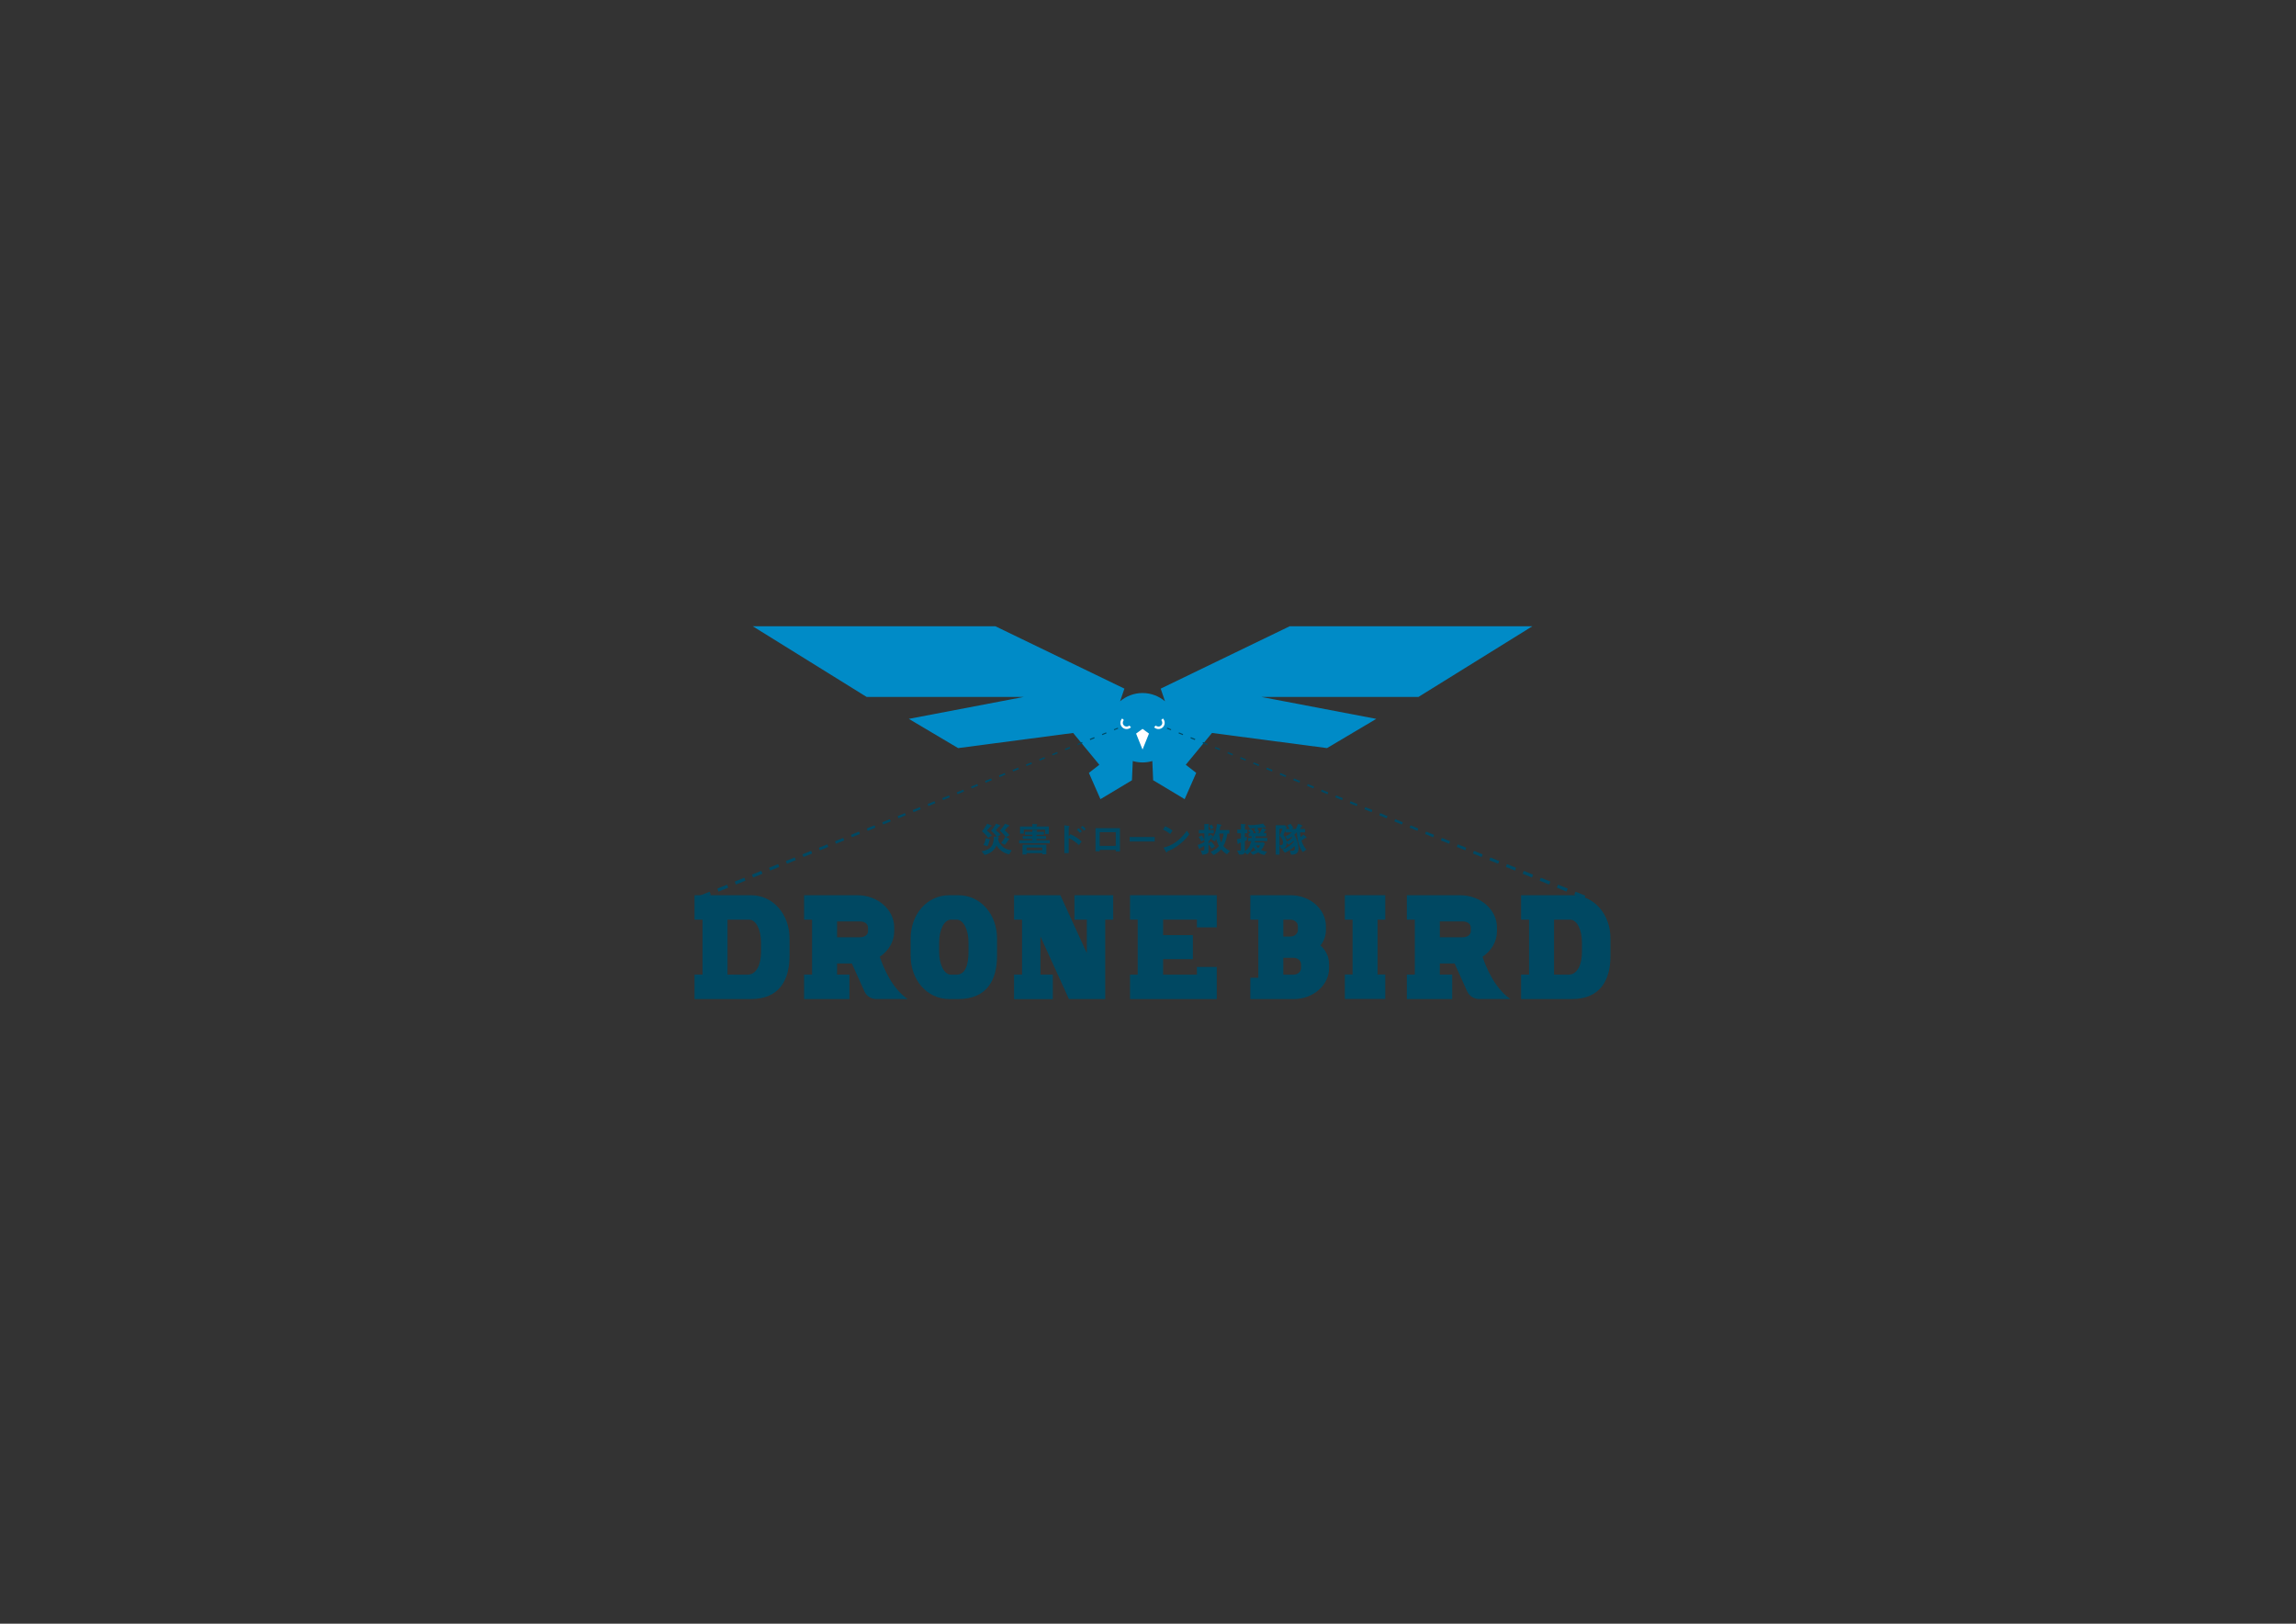 <?xml version="1.0" encoding="UTF-8" standalone="no"?>
<!-- Created with Inkscape (http://www.inkscape.org/) -->

<svg
   xmlns:dc="http://purl.org/dc/elements/1.1/"
   xmlns:cc="http://creativecommons.org/ns#"
   xmlns:rdf="http://www.w3.org/1999/02/22-rdf-syntax-ns#"
   xmlns:svg="http://www.w3.org/2000/svg"
   xmlns="http://www.w3.org/2000/svg"
   xmlns:sodipodi="http://sodipodi.sourceforge.net/DTD/sodipodi-0.dtd"
   xmlns:inkscape="http://www.inkscape.org/namespaces/inkscape"
   id="svg2"
   version="1.1"
   inkscape:version="0.91 r13725"
   xml:space="preserve"
   width="1052.362"
   height="744.095"
   viewBox="0 0 1052.362 744.095"
   sodipodi:docname="dronebird_logo.svg"><rect x="0" y="0" width="1052.362" height="744.095" fill="#333333" stroke="none"/><defs
     id="defs6"><clipPath
       clipPathUnits="userSpaceOnUse"
       id="clipPath16"><path
         d="m 0,595.276 841.89,0 L 841.89,0 0,0 0,595.276 Z"
         id="path18"
         inkscape:connector-curvature="0" /></clipPath></defs><sodipodi:namedview
     pagecolor="#ffffff"
     bordercolor="#666666"
     borderopacity="1"
     objecttolerance="10"
     gridtolerance="10"
     guidetolerance="10"
     inkscape:pageopacity="0"
     inkscape:pageshadow="2"
     inkscape:window-width="2560"
     inkscape:window-height="1343"
     id="namedview4"
     showgrid="false"
     inkscape:zoom="3.4509974"
     inkscape:cx="531.81317"
     inkscape:cy="382.68719"
     inkscape:window-x="0"
     inkscape:window-y="1"
     inkscape:window-maximized="1"
     inkscape:current-layer="g10" /><g
     id="g10"
     inkscape:groupmode="layer"
     inkscape:label="dronebird_logo"
     transform="matrix(1.25,0,0,-1.25,0,744.095)"><g
       id="g20"
       transform="translate(561.873,365.68)"><path
         d="m 0,0 -88.975,0 -47.303,-22.868 1.586,-4.648 c -2.221,1.89 -5.094,3.037 -8.239,3.037 -3.145,0 -6.018,-1.147 -8.238,-3.037 l 1.586,4.648 -47.304,22.868 -88.975,0 41.748,-25.904 57.686,0 -42.202,-8.048 18.065,-10.716 42.18,5.55 9.61,-11.659 -3.832,-2.978 4.237,-9.63 11.555,6.934 0.3,7.042 c 1.138,-0.334 2.338,-0.521 3.584,-0.521 1.246,0 2.447,0.187 3.585,0.521 l 0.3,-7.042 11.555,-6.934 4.237,9.63 -3.832,2.978 9.609,11.659 42.18,-5.55 18.065,10.716 -42.202,8.048 57.686,0 L 0,0 Z"
         style="fill:#008bc7;fill-opacity:1;fill-rule:nonzero;stroke:none"
         id="path22"
         inkscape:connector-curvature="0" /></g><g
       id="g24"
       transform="translate(369.929,287.447)"><path
         d="m 0,0 c -0.142,-0.039 -0.168,-0.064 -0.207,-0.143 -0.555,-0.89 -0.762,-1.214 -1.266,-1.769 l -1.344,0.736 c 0.555,0.619 0.995,1.215 1.434,2.184 L -0.064,0.389 C 0.129,0.297 0.168,0.232 0.168,0.168 0.168,0.064 0.117,0.039 0,0 m -1.06,0.879 c -0.671,0.892 -1.111,1.369 -2.223,2.455 0.957,1.035 1.409,1.719 1.836,2.521 L -0.103,5.324 C -0.026,5.299 0.22,5.209 0.22,5.08 0.22,4.988 0.091,4.963 0.052,4.949 -0.246,4.873 -0.284,4.859 -0.336,4.795 -0.517,4.602 -1.331,3.645 -1.525,3.426 -0.762,2.791 -0.232,2.223 0.22,1.668 L -1.06,0.879 Z m -6.048,-1.1 c -0.078,-0.465 -0.336,-1.484 -0.75,-2.209 l -1.473,0.491 c 0.465,0.75 0.737,1.589 0.827,2.468 l 1.447,-0.322 c 0.104,-0.025 0.259,-0.078 0.259,-0.193 0,-0.092 -0.065,-0.157 -0.31,-0.235 m -0.478,0.879 c -0.931,1.332 -1.823,2.043 -2.301,2.418 0.75,0.84 1.396,1.77 1.939,2.766 L -6.591,5.26 c 0.039,-0.012 0.284,-0.129 0.284,-0.233 0,-0.09 -0.09,-0.115 -0.155,-0.129 C -6.708,4.82 -6.733,4.809 -6.811,4.717 -6.901,4.602 -7.018,4.473 -8.078,3.322 -7.444,2.805 -6.992,2.43 -6.204,1.512 L -7.586,0.658 Z m 7.703,-6.035 c -1.874,0.363 -3.671,1.525 -4.64,3.309 -0.168,-0.414 -0.556,-1.358 -1.681,-2.262 -1.046,-0.826 -2.184,-1.15 -2.649,-1.291 l -1.125,1.344 c 3.322,0.646 4.473,1.99 4.421,5.402 l 1.124,-0.053 c -0.465,0.647 -1.124,1.436 -2.107,2.198 0.595,0.646 1.203,1.421 1.823,2.597 l 1.331,-0.515 c 0.052,-0.028 0.297,-0.118 0.297,-0.221 0,-0.117 -0.142,-0.143 -0.168,-0.154 -0.22,-0.053 -0.245,-0.065 -0.297,-0.118 -0.401,-0.49 -1.15,-1.318 -1.228,-1.408 0.763,-0.582 1.241,-1.06 1.745,-1.642 l -1.241,-0.737 0.31,-0.011 c 0.181,-0.014 0.349,-0.028 0.349,-0.168 0,-0.079 -0.026,-0.092 -0.168,-0.235 -0.09,-0.09 -0.129,-0.232 -0.129,-0.451 0,-0.789 0.556,-1.564 0.775,-1.861 1.396,-1.836 2.921,-2.055 4.188,-2.223 l -0.93,-1.5 z"
         style="fill:#004862;fill-opacity:1;fill-rule:nonzero;stroke:none"
         id="path26"
         inkscape:connector-curvature="0" /></g><path
       d="m 382.203,284.553 -5.79,0 0,-1.008 5.79,0 0,1.008 z m 1.46,1.047 0,-3.504 -1.46,0 0,0.402 -5.79,0 0,-0.504 -1.474,0 0,3.606 8.724,0 z m -0.452,5.545 -7.819,0 0,-1.514 -1.37,0 0,2.637 4.523,0 0,0.918 1.499,-0.065 c 0.13,0 0.336,-0.014 0.336,-0.142 0,-0.09 -0.077,-0.143 -0.116,-0.168 -0.194,-0.155 -0.206,-0.168 -0.206,-0.258 l 0,-0.285 4.523,0 0,-2.713 -1.37,0 0,1.59 z m -3.153,-1.901 0,-0.478 3.515,0 0,-1.061 -3.515,0 0,-0.49 4.859,0 0,-1.111 -11.218,0 0,1.111 4.846,0 0,0.49 -3.541,0 0,1.061 3.541,0 0,0.478 -2.727,0 0,1.059 2.727,0 0,0.738 1.461,-0.066 c 0.129,0 0.323,-0.026 0.323,-0.141 0,-0.064 -0.039,-0.117 -0.065,-0.143 -0.026,-0.025 -0.181,-0.129 -0.206,-0.156 l 0,-0.232 2.726,0 0,-1.059 -2.726,0 z"
       style="fill:#004862;fill-opacity:1;fill-rule:nonzero;stroke:none"
       id="path28"
       inkscape:connector-curvature="0" /><g
       id="g30"
       transform="translate(397.488,290.756)"><path
         d="M 0,0 C -0.349,0.453 -0.75,0.854 -1.202,1.164 L -0.53,1.732 C -0.065,1.408 0.323,1.021 0.672,0.568 L 0,0 Z M -1.512,-0.84 C -1.874,-0.361 -2.262,0 -2.675,0.297 l 0.71,0.568 c 0.414,-0.297 0.801,-0.658 1.163,-1.136 l -0.71,-0.569 z m -0.375,-4.433 c -1.112,1.035 -2.34,1.964 -3.735,2.546 l 0,-5.519 -1.59,0 0,10.236 1.603,-0.285 c 0.026,0 0.31,-0.051 0.31,-0.205 0,-0.078 -0.323,-0.285 -0.323,-0.35 l 0,-3.347 0.594,0.904 c 1.732,-0.75 3.063,-1.719 4.162,-2.687 l -1.021,-1.293 z"
         style="fill:#004862;fill-opacity:1;fill-rule:nonzero;stroke:none"
         id="path32"
         inkscape:connector-curvature="0" /></g><path
       d="m 409.115,290.187 -5.88,0 0,-5.027 5.88,0 0,5.027 z m 0,-7.044 0,0.556 -5.88,0 0,-0.504 -1.538,0 0,8.453 8.956,0 0,-8.505 -1.538,0 z"
       style="fill:#004862;fill-opacity:1;fill-rule:nonzero;stroke:none"
       id="path34"
       inkscape:connector-curvature="0" /><path
       d="m 414.216,288.416 9.188,0 0,-1.641 -9.188,0 0,1.641 z"
       style="fill:#004862;fill-opacity:1;fill-rule:nonzero;stroke:none"
       id="path36"
       inkscape:connector-curvature="0" /><g
       id="g38"
       transform="translate(432.875,286.012)"><path
         d="m 0,0 c -2.043,-1.654 -3.271,-2.195 -4.873,-2.881 -0.064,-0.182 -0.09,-0.4 -0.193,-0.4 -0.079,0 -0.195,0.076 -0.286,0.244 l -0.904,1.553 c 1.033,0.244 2.727,0.683 4.795,2.234 1.978,1.475 3.219,3.18 3.787,3.955 L 3.218,3.412 C 2.713,2.74 1.705,1.385 0,0 m -3.787,3.516 c -0.736,0.607 -1.615,1.164 -2.65,1.629 l 0.789,1.214 c 0.853,-0.375 1.9,-0.929 2.713,-1.601 L -3.787,3.516 Z"
         style="fill:#004862;fill-opacity:1;fill-rule:nonzero;stroke:none"
         id="path40"
         inkscape:connector-curvature="0" /></g><g
       id="g42"
       transform="translate(447.073,289.684)"><path
         d="M 0,0 C 0.039,-1.436 0.245,-2.275 0.711,-3.297 1.267,-2.055 1.474,-1.139 1.59,0 L 0,0 Z M -3.024,1.525 C -3.218,1.951 -3.425,2.313 -3.735,2.752 L -2.83,3.309 C -2.507,2.895 -2.313,2.559 -2.081,2.08 L -3.024,1.525 Z M 2.817,-7.6 C 1.899,-7.018 1.37,-6.553 0.698,-5.752 0.194,-6.32 -0.439,-7.018 -2.067,-7.91 l -1.112,1.201 c 1.176,0.479 2.287,1.15 3.063,2.147 -0.504,0.917 -0.75,1.564 -0.983,2.597 -0.271,-0.543 -0.4,-0.736 -0.49,-0.865 l -1.345,0.672 c 0.298,0.31 0.466,0.529 0.646,0.814 -0.025,0 -0.18,0.037 -0.206,0.037 -0.077,0 -0.272,-0.297 -0.323,-0.347 -0.311,-0.35 -0.84,-0.879 -1.151,-1.215 l 0,-0.854 0.918,0.84 c 0.375,-0.361 0.865,-0.89 1.461,-1.797 l -1.177,-0.904 c -0.297,0.596 -0.749,1.215 -1.202,1.654 l 0,-2.701 c 0,-0.957 -1.667,-1.086 -2.248,-1.111 l -0.569,1.486 c 0.905,-0.064 1.318,-0.025 1.318,0.401 l 0,1.396 c -0.13,-0.078 -0.866,-0.543 -1.486,-0.867 -0.077,-0.037 -0.104,-0.051 -0.142,-0.168 -0.052,-0.154 -0.052,-0.193 -0.142,-0.193 -0.09,0 -0.168,0.142 -0.207,0.232 l -0.465,1.254 c 0.801,0.285 1.447,0.556 2.442,1.06 l 0,0.776 -1.124,-0.518 c -0.181,0.362 -0.466,0.918 -0.97,1.629 l 1.138,0.594 c 0.426,-0.594 0.711,-1.059 0.956,-1.551 l 0,2.275 -2.003,0 0,1.227 2.003,0 0,2.211 1.383,-0.025 c 0.065,0 0.349,-0.014 0.349,-0.168 0,-0.079 -0.051,-0.118 -0.116,-0.182 -0.026,-0.012 -0.117,-0.09 -0.117,-0.143 l 0,-1.693 1.978,0 0,-1.227 -1.978,0 0,-1.125 c 0.246,0.233 0.504,0.543 0.698,0.829 l 0.982,-0.776 c 0.039,-0.039 0.092,-0.092 0.13,-0.142 0.827,1.537 1.137,3.011 1.331,4.652 L 0.427,3.283 C 0.543,3.256 0.841,3.217 0.841,3.076 0.841,2.984 0.75,2.934 0.698,2.908 0.517,2.816 0.505,2.805 0.491,2.766 0.245,1.848 0.168,1.59 0.077,1.266 l 3.619,0 L 3.696,0 2.973,0 C 2.767,-1.396 2.392,-2.986 1.513,-4.576 2.301,-5.48 2.96,-5.92 3.929,-6.398 L 2.817,-7.6 Z"
         style="fill:#004862;fill-opacity:1;fill-rule:nonzero;stroke:none"
         id="path44"
         inkscape:connector-curvature="0" /></g><g
       id="g46"
       transform="translate(460.523,285.328)"><path
         d="M 0,0 C 0.181,-0.311 0.504,-0.711 0.788,-0.982 1.047,-0.75 1.344,-0.336 1.498,0 L 0,0 Z M -0.311,1.59 C -0.336,1.434 -0.362,1.291 -0.4,1.123 l 3.101,0 0.555,-0.426 C 2.934,-0.285 2.559,-0.918 1.861,-1.707 2.675,-2.055 3.205,-2.197 4.084,-2.262 L 3.127,-3.541 C 2.274,-3.334 1.667,-3.102 0.826,-2.572 0.142,-2.973 -0.324,-3.193 -1.1,-3.451 l -0.994,0.996 c 1.137,0.297 1.59,0.555 1.926,0.748 -0.311,0.363 -0.557,0.711 -0.789,1.139 -0.582,-1.254 -1.461,-2.159 -2.158,-2.78 l -1.022,0.762 c -0.064,-0.271 -0.232,-0.762 -1.15,-0.762 l -0.879,0 -0.749,1.487 c 0.336,-0.014 0.827,-0.039 1.02,-0.039 0.157,0 0.389,0.025 0.389,0.375 l 0,2.584 C -5.713,0.982 -6.049,0.891 -6.242,0.801 -6.308,0.775 -6.334,0.736 -6.359,0.697 -6.488,0.516 -6.514,0.49 -6.604,0.49 c -0.091,0 -0.104,0.104 -0.13,0.272 l -0.194,1.486 c 0.801,0.182 1.073,0.246 1.422,0.336 l 0,1.875 -1.332,0 0,1.357 1.332,0 0,2.055 1.434,-0.117 C -3.955,7.74 -3.748,7.715 -3.748,7.611 -3.748,7.561 -3.787,7.508 -3.891,7.432 -4.033,7.328 -4.059,7.275 -4.059,7.225 l 0,-1.409 0.892,0 0,-1.357 -0.892,0 0,-1.486 c 0.479,0.142 0.594,0.179 0.75,0.232 l 0,-1.279 C -3.503,1.848 -3.826,1.705 -4.059,1.615 l 0,-3.722 c 0.375,0.246 0.776,0.503 1.267,1.189 0.698,0.969 0.892,1.783 1.073,2.508 l -1.125,0 0,1.15 1.28,0 c 0.013,0.233 0.013,0.477 0.013,0.569 l -1.125,0 0,1.175 0.672,0 c -0.142,0.194 -0.414,0.582 -0.827,0.995 l 1.06,0.66 C -1.318,5.674 -0.943,5.078 -0.775,4.795 L -1.229,4.484 0,4.484 C -0.117,4.756 -0.389,5.363 -0.764,5.867 L 0.193,6.346 C -0.854,6.268 -1.371,6.242 -2.314,6.217 L -2.999,7.443 C -2.146,7.432 0.322,7.393 2.623,8.012 L 3.502,6.85 C 3.541,6.797 3.631,6.682 3.631,6.604 3.631,6.539 3.58,6.5 3.516,6.5 3.424,6.5 3.037,6.643 2.946,6.643 2.855,6.643 2.223,6.539 2.094,6.525 1.641,6.461 1.137,6.41 0.504,6.357 0.814,5.867 1.033,5.389 1.215,4.859 l -0.802,-0.375 0.905,0 C 1.705,5.143 1.99,5.686 2.313,6.475 L 3.527,5.945 C 3.541,5.932 3.786,5.828 3.786,5.725 3.786,5.621 3.695,5.596 3.67,5.596 3.489,5.545 3.477,5.531 3.424,5.479 3.373,5.428 2.908,4.639 2.805,4.484 l 0.981,0 0,-1.175 -3.929,0 C -0.156,2.998 -0.156,2.92 -0.168,2.74 l 4.342,0 0,-1.15 -4.485,0 z"
         style="fill:#004862;fill-opacity:1;fill-rule:nonzero;stroke:none"
         id="path48"
         inkscape:connector-curvature="0" /></g><g
       id="g50"
       transform="translate(473.675,288.519)"><path
         d="m 0,0 c -0.581,-0.465 -1.009,-0.723 -1.681,-1.033 l -0.645,1.201 c 0.878,0.336 1.667,0.803 2.352,1.422 l -2.379,0 0,0.789 -0.71,-1.707 c 0.775,-1.111 1.034,-1.68 1.164,-2.506 0.956,0.49 1.447,0.879 2.054,1.537 C 0.13,-0.232 0.052,-0.09 0,0 m -4.446,0.4 1.034,2.508 -1.085,0 0,-6.035 c 0.723,0 1.266,0.025 1.266,1.022 0,0.49 -0.207,1.304 -1.215,2.505 m 9.707,-0.865 c -0.039,0 -0.207,0.026 -0.234,0.026 -0.116,0 -0.155,-0.026 -0.258,-0.104 -0.362,-0.283 -0.621,-0.478 -1.228,-0.84 0.505,-1.705 1.216,-2.74 1.797,-3.308 L 4.032,-5.621 C 2.907,-4.238 2.029,-1.73 1.822,1.59 l -0.064,0 C 1.628,1.422 1.409,1.164 0.917,0.736 c 0.375,-0.632 0.789,-1.355 1.125,-2.57 0.232,-0.828 0.414,-1.822 0.414,-2.561 0,-2.273 -1.99,-2.197 -2.727,-2.158 l -0.478,1.475 c 0.4,-0.065 0.917,-0.065 0.93,-0.065 0.659,0 0.943,0.233 0.943,1.112 0,0.322 -0.013,0.504 -0.039,0.646 -1.24,-1.189 -1.977,-1.707 -3.606,-2.496 l -0.956,1.19 c 1.953,0.699 3.064,1.55 4.226,2.869 C 0.711,-1.68 0.685,-1.629 0.646,-1.498 0,-2.105 -0.413,-2.416 -1.253,-2.947 l -0.621,0.75 c -0.025,-1.487 -0.479,-2.03 -1.965,-2.274 l -0.658,1.28 0,-3.362 -1.397,0 0,10.766 3.361,0 0.659,-0.697 -0.284,-0.686 1.344,0 c -0.285,0.621 -0.531,0.971 -0.789,1.318 l 1.151,0.596 C -0.13,4.316 0.168,3.904 0.543,3.205 L -0.13,2.83 l 1.629,0 C 1.822,3.438 2.067,4.033 2.274,4.691 L 3.386,4.33 C 3.722,4.227 3.864,4.072 3.864,3.969 3.864,3.865 3.748,3.826 3.735,3.813 3.58,3.762 3.477,3.736 3.45,3.684 3.412,3.645 3.076,2.961 2.999,2.83 l 1.887,0 0,-1.24 -1.849,0 C 3.089,0.828 3.153,0.4 3.244,-0.104 3.593,0.143 3.813,0.311 4.304,0.789 l 0.918,-0.84 c 0.039,-0.025 0.193,-0.168 0.193,-0.271 0,-0.092 -0.09,-0.143 -0.154,-0.143"
         style="fill:#004862;fill-opacity:1;fill-rule:nonzero;stroke:none"
         id="path52"
         inkscape:connector-curvature="0" /></g><g
       id="g54"
       transform="translate(416.582,326.336)"><path
         d="M 0,0 2.36,1.723 4.721,0 2.36,-5.862 0,0 Z"
         style="fill:#ffffff;fill-opacity:1;fill-rule:nonzero;stroke:none"
         id="path56"
         inkscape:connector-curvature="0" /></g><g
       id="g58"
       transform="translate(581.333,266.89)"><path
         d="M 0,0 -0.45,-1.126 -4.091,0.356 -3.641,1.481 0,0 Z"
         style="fill:#004862;fill-opacity:1;fill-rule:nonzero;stroke:none"
         id="path60"
         inkscape:connector-curvature="0" /></g><g
       id="g62"
       transform="translate(574.857,269.496)"><path
         d="M 0,0 -0.439,-1.098 -4.002,0.352 -3.563,1.449 0,0 Z"
         style="fill:#004862;fill-opacity:1;fill-rule:nonzero;stroke:none"
         id="path64"
         inkscape:connector-curvature="0" /></g><g
       id="g66"
       transform="translate(568.459,272.07)"><path
         d="M 0,0 -0.428,-1.07 -3.912,0.348 -3.484,1.418 0,0 Z"
         style="fill:#004862;fill-opacity:1;fill-rule:nonzero;stroke:none"
         id="path68"
         inkscape:connector-curvature="0" /></g><g
       id="g70"
       transform="translate(562.139,274.612)"><path
         d="M 0,0 -0.418,-1.042 -3.824,0.345 -3.406,1.387 0,0 Z"
         style="fill:#004862;fill-opacity:1;fill-rule:nonzero;stroke:none"
         id="path72"
         inkscape:connector-curvature="0" /></g><g
       id="g74"
       transform="translate(555.896,277.123)"><path
         d="M 0,0 -0.406,-1.014 -3.734,0.341 -3.328,1.355 0,0 Z"
         style="fill:#004862;fill-opacity:1;fill-rule:nonzero;stroke:none"
         id="path76"
         inkscape:connector-curvature="0" /></g><g
       id="g78"
       transform="translate(549.732,279.603)"><path
         d="M 0,0 -0.396,-0.987 -3.646,0.336 -3.25,1.322 0,0 Z"
         style="fill:#004862;fill-opacity:1;fill-rule:nonzero;stroke:none"
         id="path80"
         inkscape:connector-curvature="0" /></g><g
       id="g82"
       transform="translate(543.645,282.051)"><path
         d="M 0,0 -0.385,-0.959 -3.557,0.332 -3.173,1.291 0,0 Z"
         style="fill:#004862;fill-opacity:1;fill-rule:nonzero;stroke:none"
         id="path84"
         inkscape:connector-curvature="0" /></g><g
       id="g86"
       transform="translate(537.637,284.467)"><path
         d="M 0,0 -0.373,-0.931 -3.468,0.328 -3.094,1.26 0,0 Z"
         style="fill:#004862;fill-opacity:1;fill-rule:nonzero;stroke:none"
         id="path88"
         inkscape:connector-curvature="0" /></g><g
       id="g90"
       transform="translate(531.707,286.852)"><path
         d="M 0,0 -0.363,-0.903 -3.379,0.324 -3.017,1.228 0,0 Z"
         style="fill:#004862;fill-opacity:1;fill-rule:nonzero;stroke:none"
         id="path92"
         inkscape:connector-curvature="0" /></g><g
       id="g94"
       transform="translate(525.854,289.205)"><path
         d="M 0,0 -0.352,-0.876 -3.289,0.32 -2.938,1.195 0,0 Z"
         style="fill:#004862;fill-opacity:1;fill-rule:nonzero;stroke:none"
         id="path96"
         inkscape:connector-curvature="0" /></g><g
       id="g98"
       transform="translate(520.08,291.526)"><path
         d="M 0,0 -0.342,-0.848 -3.201,0.316 -2.861,1.164 0,0 Z"
         style="fill:#004862;fill-opacity:1;fill-rule:nonzero;stroke:none"
         id="path100"
         inkscape:connector-curvature="0" /></g><g
       id="g102"
       transform="translate(514.383,293.816)"><path
         d="m 0,0 -0.33,-0.82 -2.782,1.132 0.33,0.82 L 0,0 Z"
         style="fill:#004862;fill-opacity:1;fill-rule:nonzero;stroke:none"
         id="path104"
         inkscape:connector-curvature="0" /></g><g
       id="g106"
       transform="translate(508.764,296.074)"><path
         d="M 0,0 -0.318,-0.793 -3.023,0.309 -2.703,1.101 0,0 Z"
         style="fill:#004862;fill-opacity:1;fill-rule:nonzero;stroke:none"
         id="path108"
         inkscape:connector-curvature="0" /></g><g
       id="g110"
       transform="translate(503.224,298.301)"><path
         d="M 0,0 -0.309,-0.765 -2.935,0.304 -2.626,1.068 0,0 Z"
         style="fill:#004862;fill-opacity:1;fill-rule:nonzero;stroke:none"
         id="path112"
         inkscape:connector-curvature="0" /></g><g
       id="g114"
       transform="translate(497.761,300.495)"><path
         d="M 0,0 -0.298,-0.736 -2.846,0.301 -2.548,1.037 0,0 Z"
         style="fill:#004862;fill-opacity:1;fill-rule:nonzero;stroke:none"
         id="path116"
         inkscape:connector-curvature="0" /></g><g
       id="g118"
       transform="translate(492.375,302.658)"><path
         d="M 0,0 -0.285,-0.709 -2.756,0.297 -2.469,1.006 0,0 Z"
         style="fill:#004862;fill-opacity:1;fill-rule:nonzero;stroke:none"
         id="path120"
         inkscape:connector-curvature="0" /></g><g
       id="g122"
       transform="translate(487.068,304.79)"><path
         d="M 0,0 -0.275,-0.681 -2.668,0.293 -2.392,0.974 0,0 Z"
         style="fill:#004862;fill-opacity:1;fill-rule:nonzero;stroke:none"
         id="path124"
         inkscape:connector-curvature="0" /></g><g
       id="g126"
       transform="translate(481.84,306.891)"><path
         d="M 0,0 -0.265,-0.654 -2.579,0.288 -2.314,0.941 0,0 Z"
         style="fill:#004862;fill-opacity:1;fill-rule:nonzero;stroke:none"
         id="path128"
         inkscape:connector-curvature="0" /></g><g
       id="g130"
       transform="translate(476.69,308.959)"><path
         d="M 0,0 -0.254,-0.626 -2.49,0.284 -2.236,0.91 0,0 Z"
         style="fill:#004862;fill-opacity:1;fill-rule:nonzero;stroke:none"
         id="path132"
         inkscape:connector-curvature="0" /></g><g
       id="g134"
       transform="translate(471.616,310.995)"><path
         d="M 0,0 -0.243,-0.598 -2.401,0.28 -2.158,0.879 0,0 Z"
         style="fill:#004862;fill-opacity:1;fill-rule:nonzero;stroke:none"
         id="path136"
         inkscape:connector-curvature="0" /></g><g
       id="g138"
       transform="translate(466.621,313)"><path
         d="M 0,0 -0.232,-0.569 -2.313,0.277 -2.08,0.848 0,0 Z"
         style="fill:#004862;fill-opacity:1;fill-rule:nonzero;stroke:none"
         id="path140"
         inkscape:connector-curvature="0" /></g><g
       id="g142"
       transform="translate(461.704,314.975)"><path
         d="M 0,0 -0.222,-0.543 -2.224,0.271 -2.003,0.814 0,0 Z"
         style="fill:#004862;fill-opacity:1;fill-rule:nonzero;stroke:none"
         id="path144"
         inkscape:connector-curvature="0" /></g><g
       id="g146"
       transform="translate(456.864,316.916)"><path
         d="M 0,0 -0.21,-0.515 -2.134,0.269 -1.925,0.783 0,0 Z"
         style="fill:#004862;fill-opacity:1;fill-rule:nonzero;stroke:none"
         id="path148"
         inkscape:connector-curvature="0" /></g><g
       id="g150"
       transform="translate(452.103,318.826)"><path
         d="M 0,0 -0.2,-0.486 -2.046,0.265 -1.847,0.752 0,0 Z"
         style="fill:#004862;fill-opacity:1;fill-rule:nonzero;stroke:none"
         id="path152"
         inkscape:connector-curvature="0" /></g><g
       id="g154"
       transform="translate(447.42,320.705)"><path
         d="M 0,0 -0.188,-0.459 -1.956,0.261 -1.769,0.719 0,0 Z"
         style="fill:#004862;fill-opacity:1;fill-rule:nonzero;stroke:none"
         id="path156"
         inkscape:connector-curvature="0" /></g><g
       id="g158"
       transform="translate(442.815,322.552)"><path
         d="M 0,0 -0.178,-0.431 -1.867,0.257 -1.69,0.688 0,0 Z"
         style="fill:#004862;fill-opacity:1;fill-rule:nonzero;stroke:none"
         id="path160"
         inkscape:connector-curvature="0" /></g><g
       id="g162"
       transform="translate(438.287,324.367)"><path
         d="M 0,0 -0.166,-0.403 -1.778,0.253 -1.612,0.656 0,0 Z"
         style="fill:#004862;fill-opacity:1;fill-rule:nonzero;stroke:none"
         id="path164"
         inkscape:connector-curvature="0" /></g><g
       id="g166"
       transform="translate(433.838,326.151)"><path
         d="M 0,0 -0.156,-0.376 -1.69,0.248 -1.534,0.624 0,0 Z"
         style="fill:#004862;fill-opacity:1;fill-rule:nonzero;stroke:none"
         id="path168"
         inkscape:connector-curvature="0" /></g><g
       id="g170"
       transform="translate(429.466,327.903)"><path
         d="M 0,0 -0.145,-0.348 -1.601,0.245 -1.456,0.593 0,0 Z"
         style="fill:#004862;fill-opacity:1;fill-rule:nonzero;stroke:none"
         id="path172"
         inkscape:connector-curvature="0" /></g><g
       id="g174"
       transform="translate(260.191,268.371)"><path
         d="M 0,0 0.45,-1.125 -3.19,-2.607 -3.64,-1.481 0,0 Z"
         style="fill:#004862;fill-opacity:1;fill-rule:nonzero;stroke:none"
         id="path176"
         inkscape:connector-curvature="0" /></g><g
       id="g178"
       transform="translate(266.59,270.945)"><path
         d="M 0,0 0.439,-1.098 -3.123,-2.547 -3.563,-1.449 0,0 Z"
         style="fill:#004862;fill-opacity:1;fill-rule:nonzero;stroke:none"
         id="path180"
         inkscape:connector-curvature="0" /></g><g
       id="g182"
       transform="translate(272.91,273.488)"><path
         d="M 0,0 0.428,-1.07 -3.056,-2.488 -3.484,-1.418 0,0 Z"
         style="fill:#004862;fill-opacity:1;fill-rule:nonzero;stroke:none"
         id="path184"
         inkscape:connector-curvature="0" /></g><g
       id="g186"
       transform="translate(279.152,275.999)"><path
         d="M 0,0 0.417,-1.042 -2.989,-2.429 -3.406,-1.387 0,0 Z"
         style="fill:#004862;fill-opacity:1;fill-rule:nonzero;stroke:none"
         id="path188"
         inkscape:connector-curvature="0" /></g><g
       id="g190"
       transform="translate(285.316,278.478)"><path
         d="M 0,0 0.407,-1.015 -2.922,-2.369 -3.328,-1.355 0,0 Z"
         style="fill:#004862;fill-opacity:1;fill-rule:nonzero;stroke:none"
         id="path192"
         inkscape:connector-curvature="0" /></g><g
       id="g194"
       transform="translate(291.402,280.926)"><path
         d="M 0,0 0.396,-0.986 -2.854,-2.31 -3.25,-1.322 0,0 Z"
         style="fill:#004862;fill-opacity:1;fill-rule:nonzero;stroke:none"
         id="path196"
         inkscape:connector-curvature="0" /></g><g
       id="g198"
       transform="translate(297.411,283.342)"><path
         d="M 0,0 0.385,-0.959 -2.788,-2.25 -3.172,-1.291 0,0 Z"
         style="fill:#004862;fill-opacity:1;fill-rule:nonzero;stroke:none"
         id="path200"
         inkscape:connector-curvature="0" /></g><g
       id="g202"
       transform="translate(303.342,285.727)"><path
         d="M 0,0 0.374,-0.932 -2.721,-2.19 -3.095,-1.26 0,0 Z"
         style="fill:#004862;fill-opacity:1;fill-rule:nonzero;stroke:none"
         id="path204"
         inkscape:connector-curvature="0" /></g><g
       id="g206"
       transform="translate(309.194,288.079)"><path
         d="M 0,0 0.363,-0.903 -2.654,-2.131 -3.017,-1.228 0,0 Z"
         style="fill:#004862;fill-opacity:1;fill-rule:nonzero;stroke:none"
         id="path208"
         inkscape:connector-curvature="0" /></g><g
       id="g210"
       transform="translate(314.969,290.4)"><path
         d="M 0,0 0.352,-0.875 -2.586,-2.071 -2.938,-1.195 0,0 Z"
         style="fill:#004862;fill-opacity:1;fill-rule:nonzero;stroke:none"
         id="path212"
         inkscape:connector-curvature="0" /></g><g
       id="g214"
       transform="translate(320.665,292.69)"><path
         d="M 0,0 0.341,-0.848 -2.519,-2.012 -2.86,-1.164 0,0 Z"
         style="fill:#004862;fill-opacity:1;fill-rule:nonzero;stroke:none"
         id="path216"
         inkscape:connector-curvature="0" /></g><g
       id="g218"
       transform="translate(326.284,294.948)"><path
         d="m 0,0 0.33,-0.82 -2.782,-1.132 -0.33,0.82 L 0,0 Z"
         style="fill:#004862;fill-opacity:1;fill-rule:nonzero;stroke:none"
         id="path220"
         inkscape:connector-curvature="0" /></g><g
       id="g222"
       transform="translate(331.825,297.175)"><path
         d="M 0,0 0.319,-0.792 -2.385,-1.894 -2.705,-1.101 0,0 Z"
         style="fill:#004862;fill-opacity:1;fill-rule:nonzero;stroke:none"
         id="path224"
         inkscape:connector-curvature="0" /></g><g
       id="g226"
       transform="translate(337.288,299.369)"><path
         d="M 0,0 0.309,-0.765 -2.318,-1.833 -2.626,-1.068 0,0 Z"
         style="fill:#004862;fill-opacity:1;fill-rule:nonzero;stroke:none"
         id="path228"
         inkscape:connector-curvature="0" /></g><g
       id="g230"
       transform="translate(342.672,301.532)"><path
         d="M 0,0 0.298,-0.736 -2.251,-1.773 -2.549,-1.037 0,0 Z"
         style="fill:#004862;fill-opacity:1;fill-rule:nonzero;stroke:none"
         id="path232"
         inkscape:connector-curvature="0" /></g><g
       id="g234"
       transform="translate(347.979,303.664)"><path
         d="M 0,0 0.287,-0.709 -2.184,-1.715 -2.47,-1.006 0,0 Z"
         style="fill:#004862;fill-opacity:1;fill-rule:nonzero;stroke:none"
         id="path236"
         inkscape:connector-curvature="0" /></g><g
       id="g238"
       transform="translate(353.209,305.764)"><path
         d="M 0,0 0.275,-0.681 -2.117,-1.654 -2.393,-0.974 0,0 Z"
         style="fill:#004862;fill-opacity:1;fill-rule:nonzero;stroke:none"
         id="path240"
         inkscape:connector-curvature="0" /></g><g
       id="g242"
       transform="translate(358.359,307.832)"><path
         d="M 0,0 0.265,-0.653 -2.05,-1.596 -2.314,-0.941 0,0 Z"
         style="fill:#004862;fill-opacity:1;fill-rule:nonzero;stroke:none"
         id="path244"
         inkscape:connector-curvature="0" /></g><g
       id="g246"
       transform="translate(363.432,309.869)"><path
         d="M 0,0 0.254,-0.626 -1.982,-1.536 -2.236,-0.91 0,0 Z"
         style="fill:#004862;fill-opacity:1;fill-rule:nonzero;stroke:none"
         id="path248"
         inkscape:connector-curvature="0" /></g><g
       id="g250"
       transform="translate(368.427,311.874)"><path
         d="M 0,0 0.242,-0.599 -1.915,-1.477 -2.158,-0.879 0,0 Z"
         style="fill:#004862;fill-opacity:1;fill-rule:nonzero;stroke:none"
         id="path252"
         inkscape:connector-curvature="0" /></g><g
       id="g254"
       transform="translate(373.344,313.848)"><path
         d="M 0,0 0.232,-0.57 -1.849,-1.417 -2.08,-0.848 0,0 Z"
         style="fill:#004862;fill-opacity:1;fill-rule:nonzero;stroke:none"
         id="path256"
         inkscape:connector-curvature="0" /></g><g
       id="g258"
       transform="translate(378.183,315.789)"><path
         d="M 0,0 0.222,-0.543 -1.781,-1.357 -2.002,-0.814 0,0 Z"
         style="fill:#004862;fill-opacity:1;fill-rule:nonzero;stroke:none"
         id="path260"
         inkscape:connector-curvature="0" /></g><g
       id="g262"
       transform="translate(382.945,317.699)"><path
         d="M 0,0 0.21,-0.515 -1.714,-1.298 -1.925,-0.783 0,0 Z"
         style="fill:#004862;fill-opacity:1;fill-rule:nonzero;stroke:none"
         id="path264"
         inkscape:connector-curvature="0" /></g><g
       id="g266"
       transform="translate(387.628,319.578)"><path
         d="M 0,0 0.199,-0.487 -1.647,-1.238 -1.846,-0.752 0,0 Z"
         style="fill:#004862;fill-opacity:1;fill-rule:nonzero;stroke:none"
         id="path268"
         inkscape:connector-curvature="0" /></g><g
       id="g270"
       transform="translate(392.233,321.424)"><path
         d="M 0,0 0.188,-0.458 -1.58,-1.178 -1.769,-0.719 0,0 Z"
         style="fill:#004862;fill-opacity:1;fill-rule:nonzero;stroke:none"
         id="path272"
         inkscape:connector-curvature="0" /></g><g
       id="g274"
       transform="translate(396.761,323.24)"><path
         d="M 0,0 0.177,-0.432 -1.513,-1.119 -1.69,-0.688 0,0 Z"
         style="fill:#004862;fill-opacity:1;fill-rule:nonzero;stroke:none"
         id="path276"
         inkscape:connector-curvature="0" /></g><g
       id="g278"
       transform="translate(401.21,325.023)"><path
         d="M 0,0 0.167,-0.403 -1.445,-1.06 -1.612,-0.656 0,0 Z"
         style="fill:#004862;fill-opacity:1;fill-rule:nonzero;stroke:none"
         id="path280"
         inkscape:connector-curvature="0" /></g><g
       id="g282"
       transform="translate(405.582,326.775)"><path
         d="M 0,0 0.155,-0.376 -1.379,-1 -1.535,-0.624 0,0 Z"
         style="fill:#004862;fill-opacity:1;fill-rule:nonzero;stroke:none"
         id="path284"
         inkscape:connector-curvature="0" /></g><g
       id="g286"
       transform="translate(409.875,328.496)"><path
         d="M 0,0 0.145,-0.348 -1.312,-0.94 -1.456,-0.593 0,0 Z"
         style="fill:#004862;fill-opacity:1;fill-rule:nonzero;stroke:none"
         id="path288"
         inkscape:connector-curvature="0" /></g><g
       id="g290"
       transform="translate(414.087,329.281)"><path
         d="M 0,0 C -0.56,-0.516 -1.427,-0.512 -1.97,0.031 -2.513,0.574 -2.517,1.441 -2.001,2 l -0.6,0.6 c -0.89,-0.89 -0.89,-2.334 0,-3.225 0.892,-0.891 2.336,-0.891 3.226,0 L 0,0 Z"
         style="fill:#ffffff;fill-opacity:1;fill-rule:nonzero;stroke:none"
         id="path292"
         inkscape:connector-curvature="0" /></g><g
       id="g294"
       transform="translate(426.398,331.881)"><path
         d="m 0,0 -0.599,-0.599 c 0.515,-0.559 0.511,-1.427 -0.032,-1.969 -0.543,-0.543 -1.41,-0.547 -1.971,-0.032 l -0.625,-0.625 c 0.891,-0.89 2.335,-0.89 3.227,0 C 0.891,-2.334 0.891,-0.89 0,0"
         style="fill:#ffffff;fill-opacity:1;fill-rule:nonzero;stroke:none"
         id="path296"
         inkscape:connector-curvature="0" /></g><g
       id="g298"
       transform="translate(355.136,249.71)"><path
         d="m 0,0 c 0,4.643 -1.811,8.408 -4.369,8.408 l -2.035,0 c -2.559,0 -4.37,-3.765 -4.37,-8.408 l 0,-3.346 c 0,-4.642 1.791,-8.406 4.349,-8.406 l 2.064,0 c 3.262,0 4.361,3.764 4.361,8.406 L 0,0 Z m 10.45,-4.83 c 0,-8.77 -3.609,-15.881 -14.224,-15.881 l -3.224,0 c -8.33,0 -14.225,7.111 -14.225,15.881 l 0,6.316 c 0,8.772 5.895,15.881 14.225,15.881 l 3.224,0 c 8.329,0 14.224,-7.109 14.224,-15.881 l 0,-6.316 z"
         style="fill:#004862;fill-opacity:1;fill-rule:nonzero;stroke:none"
         id="path300"
         inkscape:connector-curvature="0" /></g><g
       id="g302"
       transform="translate(279.057,246.364)"><path
         d="m 0,0 c 0,-4.643 -1.635,-8.406 -4.897,-8.406 l -5.282,0 0,0.013 -2.117,0 0,20.145 4.891,0 0,0.002 3.035,0 C -1.811,11.754 0,7.988 0,3.346 L 0,0 Z m -3.776,20.713 -3.629,0 0,0.006 -16.98,0 0,-8.967 2.928,0 0,-20.145 -2.928,0 0,-8.972 12.035,0 2.171,0 6.403,0 c 10.616,0 14.224,7.111 14.224,15.881 l 0,6.316 c 0,8.772 -5.894,15.881 -14.224,15.881"
         style="fill:#004862;fill-opacity:1;fill-rule:nonzero;stroke:none"
         id="path304"
         inkscape:connector-curvature="0" /></g><g
       id="g306"
       transform="translate(580.076,246.364)"><path
         d="m 0,0 c 0,-4.643 -1.637,-8.406 -4.897,-8.406 l -3.23,0 0,0.013 -2.119,0 0,20.145 4.892,0 0,0.002 0.985,0 C -1.811,11.754 0,7.988 0,3.346 L 0,0 Z m -3.775,20.713 -1.579,0 0,0.006 -16.979,0 0,-8.967 2.927,0 0,-20.145 -2.927,0 0,-8.972 9.985,0 4.221,0 4.352,0 c 10.616,0 14.225,7.111 14.225,15.881 l 0,6.316 c 0,8.772 -5.895,15.881 -14.225,15.881"
         style="fill:#004862;fill-opacity:1;fill-rule:nonzero;stroke:none"
         id="path308"
         inkscape:connector-curvature="0" /></g><g
       id="g310"
       transform="translate(408.185,267.073)"><path
         d="m 0,0 -14.207,0 0,-8.957 4.537,0 0,-12.29 -9.697,21.245 -16.982,0 0,-8.955 2.927,0 0,-20.145 -2.927,0 0,-8.998 14.208,0 0,8.998 -4.538,0 0,13.987 10.446,-22.955 13.305,0 0,29.113 2.928,0 L 0,0 Z"
         style="fill:#004862;fill-opacity:1;fill-rule:nonzero;stroke:none"
         id="path312"
         inkscape:connector-curvature="0" /></g><g
       id="g314"
       transform="translate(438.88,267.079)"><path
         d="m 0,0 -24.518,0 0,-8.955 2.81,0 0,-20.17 -2.81,0 0,-8.955 24.518,0 7.278,0 0,8.955 0,2.822 -7.278,0 0,-2.822 -12.399,0 0,5.68 10.912,0 0,8.808 -10.912,0 0,5.682 12.399,0 0,-2.824 7.278,0 0,2.824 L 7.278,0 0,0 Z"
         style="fill:#004862;fill-opacity:1;fill-rule:nonzero;stroke:none"
         id="path316"
         inkscape:connector-curvature="0" /></g><g
       id="g318"
       transform="translate(477.076,240.364)"><path
         d="m 0,0 c 0,-1.328 -1.238,-2.408 -2.76,-2.408 l -3.75,0 0,6.179 3.75,0 C -1.238,3.771 0,2.691 0,1.363 L 0,0 Z m -1.161,15.34 0,-1.365 c 0,-1.327 -1.237,-2.409 -2.758,-2.409 l -2.591,0 0,6.182 2.591,0 c 1.521,0 2.758,-1.082 2.758,-2.408 M 7.103,8.276 c 1.262,1.559 2.004,3.476 2.004,5.699 l 0,1.365 c 0,6.281 -5.835,11.375 -13.026,11.375 l -3.452,0 -7.721,0 -3.512,0 0,-8.953 2.934,0 0,-21.309 -2.934,0 0,-7.828 6.985,0 7.154,0 1.705,0 c 7.194,0 13.025,5.094 13.025,11.375 l 0,1.363 c 0,2.836 -1.197,5.184 -3.162,6.913"
         style="fill:#004862;fill-opacity:1;fill-rule:nonzero;stroke:none"
         id="path320"
         inkscape:connector-curvature="0" /></g><g
       id="g322"
       transform="translate(507.945,258.116)"><path
         d="m 0,0 0,8.967 -14.82,0 0,-8.967 2.829,0 0,-20.105 -2.829,0 0,-8.967 14.82,0 0,8.967 -2.83,0 L -2.83,0 0,0 Z"
         style="fill:#004862;fill-opacity:1;fill-rule:nonzero;stroke:none"
         id="path324"
         inkscape:connector-curvature="0" /></g><g
       id="g326"
       transform="translate(306.933,257.474)"><path
         d="m 0,0 7.434,0 0.835,0 c 2.43,0 3.084,-1.43 3.084,-2.207 l 0,-1.416 c 0,-0.777 -0.654,-2.205 -3.084,-2.205 L 0,-5.828 0,0 Z m 15.67,-12.964 c 3.204,2.158 5.277,5.535 5.277,9.341 l 0,1.416 c 0,6.518 -6.05,11.803 -13.513,11.803 l -2.548,0 0,0.013 -16.98,0 0,-8.966 2.932,0 0,-20.147 -2.932,0 0,-8.971 16.631,0 0,8.971 -4.537,0 0,4.08 5.423,0 4.6,-10.219 c 0.786,-1.746 2.522,-2.867 4.435,-2.816 l 11.425,0 c -5.794,3.884 -8.966,11.73 -10.213,15.495"
         style="fill:#004862;fill-opacity:1;fill-rule:nonzero;stroke:none"
         id="path328"
         inkscape:connector-curvature="0" /></g><g
       id="g330"
       transform="translate(527.948,257.474)"><path
         d="M 0,0 7.434,0 8.27,0 c 2.429,0 3.084,-1.43 3.084,-2.207 l 0,-1.416 c 0,-0.777 -0.655,-2.205 -3.084,-2.205 L 0,-5.828 0,0 Z m 15.67,-12.964 c 3.205,2.158 5.277,5.535 5.277,9.341 l 0,1.416 c 0,6.518 -6.05,11.803 -13.513,11.803 l -2.547,0 0,0.013 -16.981,0 0,-8.966 2.933,0 0,-20.147 -2.933,0 0,-8.971 16.631,0 0,8.971 -4.537,0 0,4.08 5.424,0 4.599,-10.219 c 0.787,-1.746 2.522,-2.816 4.436,-2.816 l 11.424,0 c -5.793,3.935 -8.966,11.73 -10.213,15.495"
         style="fill:#004862;fill-opacity:1;fill-rule:nonzero;stroke:none"
         id="path332"
         inkscape:connector-curvature="0" /></g></g></svg>